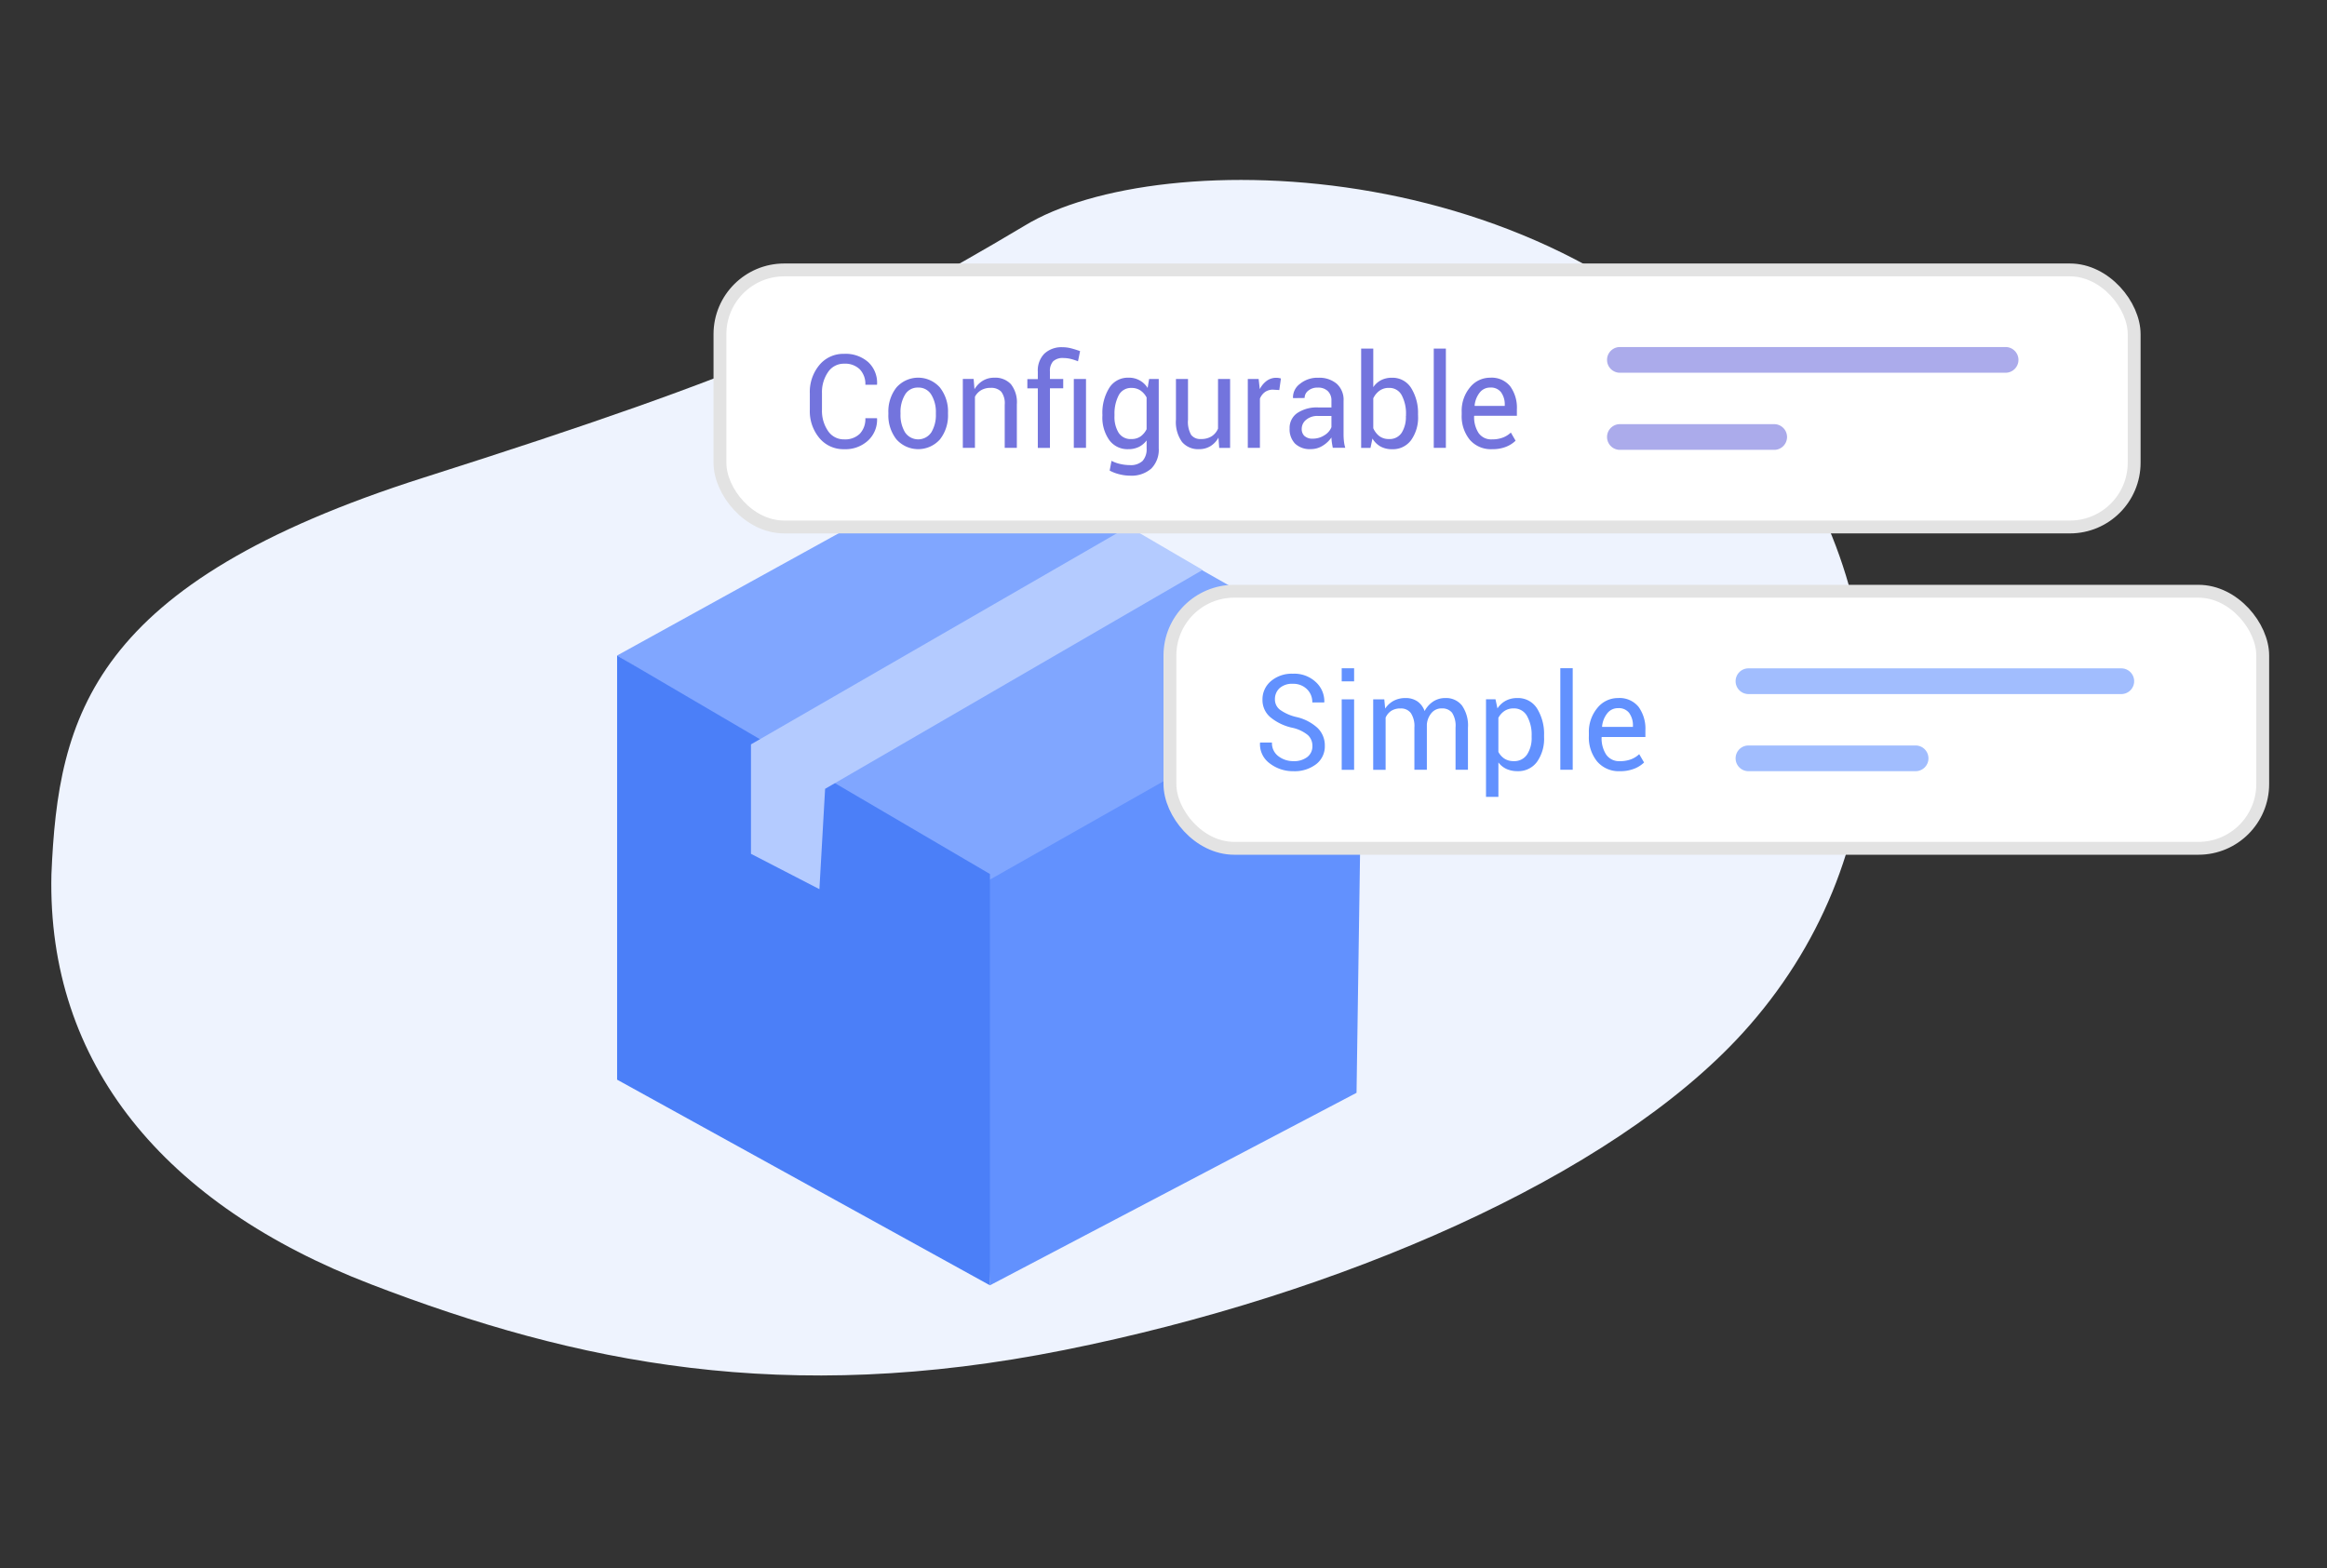 <svg id="icon" xmlns="http://www.w3.org/2000/svg" width="181" height="122" viewBox="0 0 181 122">
  <rect x="0" y="0" width="181" height="122" fill="#333333" stroke="none"/>
  <defs>
    <style>
      .cls-1 {
        fill: #eef3fe;
      }

      .cls-1, .cls-2, .cls-3, .cls-4, .cls-5, .cls-7, .cls-8, .cls-9 {
        fill-rule: evenodd;
      }

      .cls-2 {
        fill: #80a6ff;
      }

      .cls-3, .cls-7 {
        fill: #6291fe;
      }

      .cls-4 {
        fill: #4b7ff8;
      }

      .cls-5 {
        fill: #b4cbff;
      }

      .cls-6 {
        fill: #fff;
        stroke: #e3e3e3;
        stroke-linejoin: round;
        stroke-width: 1px;
      }

      .cls-7, .cls-8 {
        opacity: 0.6;
      }

      .cls-8, .cls-9 {
        fill: #7374dd;
      }
    </style>
  </defs>
  <path class="cls-1" d="M4,68.019c0.518-12.348,3.106-22.638,28.987-30.87S66.739,25.287,79.68,17.569C90.106,11.175,122.153,11.737,137.654,33c10.784,14.8,10.007,34.037-2.07,47.334-10.26,11.3-31.5,20.432-52.8,24.7-21.692,4.344-37.893,1.057-53.939-5.117S3.655,82.768,4,68.019Z"/>
  <g id="Box">
    <path id="Shape_1_copy_3" data-name="Shape 1 copy 3" class="cls-2" d="M77,35L48,51,77,69l29.217-17.425Z"/>
    <path id="Shape_1_copy_2" data-name="Shape 1 copy 2" class="cls-3" d="M76,69l1,31,28.515-14.977L106,52Z"/>
    <path id="Shape_1_copy" data-name="Shape 1 copy" class="cls-4" d="M48,51V84l29,16V68Z"/>
    <path class="cls-5" d="M58.413,66.429V57.914L87.774,40.971l5.766,3.371L64.179,61.373l-0.443,7.806Z"/>
  </g>
  <g id="_1" data-name="1">
    <rect id="Rounded_Rectangle_593_copy" data-name="Rounded Rectangle 593 copy" class="cls-6" x="91" y="46" width="85" height="20" rx="5" ry="5"/>
    <path id="Rounded_Rectangle_599" data-name="Rounded Rectangle 599" class="cls-7" d="M136,52h29a1,1,0,0,1,0,2H136A1,1,0,0,1,136,52Zm0,6h13a1,1,0,0,1,0,2H136A1,1,0,0,1,136,58Z"/>
    <path id="Simple" class="cls-3" d="M101.683,58.9a1.691,1.691,0,0,1-1.085.319,1.886,1.886,0,0,1-1.151-.377,1.254,1.254,0,0,1-.51-1.071H98.016l-0.01.03a1.842,1.842,0,0,0,.767,1.6,2.946,2.946,0,0,0,1.825.6,2.75,2.75,0,0,0,1.771-.542,1.742,1.742,0,0,0,.679-1.433,1.885,1.885,0,0,0-.563-1.388,3.6,3.6,0,0,0-1.642-.851,3.58,3.58,0,0,1-1.281-.565,1,1,0,0,1-.394-0.8,1.156,1.156,0,0,1,.36-0.881,1.455,1.455,0,0,1,1.037-.339,1.494,1.494,0,0,1,1.085.41,1.382,1.382,0,0,1,.424,1.038h0.921l0.015-.03a2.033,2.033,0,0,0-.649-1.542,2.444,2.444,0,0,0-1.8-.661,2.488,2.488,0,0,0-1.705.577,1.843,1.843,0,0,0-.657,1.443,1.745,1.745,0,0,0,.61,1.362,4.022,4.022,0,0,0,1.7.82,2.857,2.857,0,0,1,1.225.577,1.127,1.127,0,0,1,.348.841A1.048,1.048,0,0,1,101.683,58.9Zm3.644-4.487h-0.966v5.48h0.966v-5.48Zm0-2.421h-0.966v1.018h0.966V51.99Zm1.484,2.421v5.48h0.966V55.834a1.2,1.2,0,0,1,.436-0.527,1.292,1.292,0,0,1,.725-0.187,0.947,0.947,0,0,1,.8.357,1.839,1.839,0,0,1,.277,1.127v3.287h0.97v-3.52a1.566,1.566,0,0,1,.361-0.9,1.008,1.008,0,0,1,.8-0.355,0.966,0.966,0,0,1,.8.337,1.866,1.866,0,0,1,.27,1.147v3.287h0.965V56.614a2.693,2.693,0,0,0-.47-1.73,1.566,1.566,0,0,0-1.279-.575,1.7,1.7,0,0,0-.958.271,2.024,2.024,0,0,0-.664.742,1.53,1.53,0,0,0-.571-0.76,1.6,1.6,0,0,0-.909-0.253,1.932,1.932,0,0,0-.929.215,1.831,1.831,0,0,0-.659.605l-0.068-.719h-0.863ZM120.1,57.252a3.749,3.749,0,0,0-.546-2.135,1.745,1.745,0,0,0-1.531-.808,1.881,1.881,0,0,0-.9.208,1.773,1.773,0,0,0-.647.6l-0.152-.709h-0.739V62h0.965V59.319a1.651,1.651,0,0,0,.63.509,2.04,2.04,0,0,0,.859.17,1.793,1.793,0,0,0,1.515-.727,3.1,3.1,0,0,0,.548-1.912V57.252Zm-0.965.106a2.33,2.33,0,0,1-.353,1.34,1.175,1.175,0,0,1-1.039.519,1.3,1.3,0,0,1-.72-0.19,1.4,1.4,0,0,1-.475-0.529V55.849a1.443,1.443,0,0,1,.475-0.534,1.258,1.258,0,0,1,.711-0.2,1.144,1.144,0,0,1,1.046.6,2.972,2.972,0,0,1,.355,1.532v0.106Zm3.195-5.368h-0.965v7.9h0.965v-7.9Zm4.8,7.812a2.321,2.321,0,0,0,.75-0.479l-0.378-.648a1.909,1.909,0,0,1-.634.4,2.358,2.358,0,0,1-.86.144,1.217,1.217,0,0,1-1.078-.514,2.323,2.323,0,0,1-.353-1.34l0.015-.025h3.391V56.812a2.885,2.885,0,0,0-.532-1.818,1.9,1.9,0,0,0-1.595-.684,2.041,2.041,0,0,0-1.61.772,2.9,2.9,0,0,0-.659,1.952v0.223a2.963,2.963,0,0,0,.64,1.985A2.207,2.207,0,0,0,126.01,60,2.9,2.9,0,0,0,127.132,59.8Zm-0.4-4.318a1.63,1.63,0,0,1,.284.988v0.081h-2.391l-0.01-.025a1.937,1.937,0,0,1,.405-1.031,1.035,1.035,0,0,1,.835-0.4A1.013,1.013,0,0,1,126.735,55.485Z"/>
  </g>
  <g id="_2" data-name="2">
    <rect id="Rounded_Rectangle_593_copy-2" data-name="Rounded Rectangle 593 copy" class="cls-6" x="56" y="21" width="110" height="20" rx="5" ry="5"/>
    <path id="Rounded_Rectangle_599-2" data-name="Rounded Rectangle 599" class="cls-8" d="M126,27h30a1,1,0,0,1,0,2H126A1,1,0,0,1,126,27Zm0,6h12a1,1,0,0,1,0,2H126A1,1,0,0,1,126,33Z"/>
    <path id="Configurable" class="cls-9" d="M67.31,32.535a1.653,1.653,0,0,1-.431,1.211,1.628,1.628,0,0,1-1.216.438,1.469,1.469,0,0,1-1.259-.658,2.762,2.762,0,0,1-.469-1.644V30.589a2.745,2.745,0,0,1,.469-1.634,1.469,1.469,0,0,1,1.259-.659,1.623,1.623,0,0,1,1.216.441,1.641,1.641,0,0,1,.431,1.2h0.9l0.01-.03a2.19,2.19,0,0,0-.679-1.726,2.649,2.649,0,0,0-1.881-.651,2.418,2.418,0,0,0-1.926.869,3.264,3.264,0,0,0-.744,2.2v1.282a3.254,3.254,0,0,0,.744,2.2,2.421,2.421,0,0,0,1.926.867,2.582,2.582,0,0,0,1.871-.683,2.2,2.2,0,0,0,.689-1.7l-0.01-.03h-0.9Zm1.79-.312a3,3,0,0,0,.625,1.958,2.263,2.263,0,0,0,3.391,0,3,3,0,0,0,.622-1.961V32.114a3.007,3.007,0,0,0-.625-1.961,2.254,2.254,0,0,0-3.391,0,3.016,3.016,0,0,0-.622,1.958v0.109Zm0.943-.109a2.615,2.615,0,0,1,.347-1.4,1.128,1.128,0,0,1,1.022-.559,1.143,1.143,0,0,1,1.031.559,2.587,2.587,0,0,1,.352,1.4v0.109a2.6,2.6,0,0,1-.349,1.406,1.23,1.23,0,0,1-2.055,0,2.609,2.609,0,0,1-.347-1.406V32.114Zm4.848-2.629v5.357h0.943V30.866a1.292,1.292,0,0,1,.481-0.508,1.422,1.422,0,0,1,.739-0.181,1.062,1.062,0,0,1,.826.3,1.485,1.485,0,0,1,.27,1.005v3.362h0.943V31.461a2.279,2.279,0,0,0-.459-1.567,1.66,1.66,0,0,0-1.3-.508,1.685,1.685,0,0,0-.888.235,1.913,1.913,0,0,0-.648.661l-0.067-.8H74.89Zm6.777,5.357V30.208H82.7V29.485H81.667V28.906a1.11,1.11,0,0,1,.246-0.792,1.078,1.078,0,0,1,.806-0.257,2.343,2.343,0,0,1,.589.074,4.209,4.209,0,0,1,.541.178l0.163-.792q-0.421-.148-0.732-0.225a2.631,2.631,0,0,0-.632-0.077,1.944,1.944,0,0,0-1.414.5,1.857,1.857,0,0,0-.51,1.4v0.579H79.91v0.723h0.814v4.634h0.943Zm2.8-5.357H83.524v5.357h0.948V29.485Zm1.278,2.882a3.035,3.035,0,0,0,.534,1.869,1.748,1.748,0,0,0,1.481.711,1.84,1.84,0,0,0,.818-0.173,1.681,1.681,0,0,0,.608-0.51v0.609a1.373,1.373,0,0,1-.314.988,1.344,1.344,0,0,1-1,.324,3.27,3.27,0,0,1-.759-0.092,2.67,2.67,0,0,1-.658-0.24l-0.144.758a3.09,3.09,0,0,0,.763.29,3.394,3.394,0,0,0,.806.106,2.328,2.328,0,0,0,1.67-.552,2.083,2.083,0,0,0,.579-1.582V29.485H89.381l-0.115.7a1.693,1.693,0,0,0-1.493-.8,1.7,1.7,0,0,0-1.491.792,3.669,3.669,0,0,0-.534,2.085v0.1Zm0.943-.1a3.076,3.076,0,0,1,.323-1.505,1.067,1.067,0,0,1,1-.579,1.212,1.212,0,0,1,.7.2,1.5,1.5,0,0,1,.474.542v2.466a1.506,1.506,0,0,1-.474.567,1.215,1.215,0,0,1-.713.2,1.1,1.1,0,0,1-.991-0.49,2.338,2.338,0,0,1-.321-1.3v-0.1Zm8.145,2.58h0.847V29.485H94.741v3.862a1.305,1.305,0,0,1-.5.6,1.509,1.509,0,0,1-.83.21,0.893,0.893,0,0,1-.761-0.322,2.05,2.05,0,0,1-.244-1.178V29.485H91.468v3.159a2.662,2.662,0,0,0,.474,1.743,1.637,1.637,0,0,0,1.321.559,1.671,1.671,0,0,0,.885-0.233,1.788,1.788,0,0,0,.627-0.663Zm4.8-5.4a1.327,1.327,0,0,0-.158-0.037,1.122,1.122,0,0,0-.2-0.017,1.24,1.24,0,0,0-.744.233,1.841,1.841,0,0,0-.543.649L97.9,29.485H97.057v5.357H98V31.015a1.169,1.169,0,0,1,.395-0.515,1.053,1.053,0,0,1,.629-0.183l0.483,0.03Zm5.006,5.4a2.846,2.846,0,0,1-.106-0.525,5.236,5.236,0,0,1-.028-0.555v-2.58a1.668,1.668,0,0,0-.536-1.334,2.094,2.094,0,0,0-1.417-.463,2.142,2.142,0,0,0-1.452.485,1.3,1.3,0,0,0-.529,1.069l0.009,0.03,0.895-.01a0.72,0.72,0,0,1,.283-0.569,1.111,1.111,0,0,1,.741-0.238,1.068,1.068,0,0,1,.785.275,1,1,0,0,1,.278.745V31.7h-1.024a2.735,2.735,0,0,0-1.63.433,1.4,1.4,0,0,0-.6,1.2,1.607,1.607,0,0,0,.423,1.181,1.657,1.657,0,0,0,1.232.428,1.711,1.711,0,0,0,.912-0.26,2.238,2.238,0,0,0,.687-0.646,3.111,3.111,0,0,0,.031.374c0.017,0.124.042,0.267,0.074,0.428h0.972Zm-3.173-.921a0.747,0.747,0,0,1-.216-0.564,0.9,0.9,0,0,1,.342-0.7,1.343,1.343,0,0,1,.912-0.3h1.058v0.871a1.284,1.284,0,0,1-.536.624,1.64,1.64,0,0,1-.924.272A0.88,0.88,0,0,1,101.47,33.921Zm8.829-1.659a3.659,3.659,0,0,0-.536-2.085,1.7,1.7,0,0,0-1.493-.792,1.807,1.807,0,0,0-.845.188,1.655,1.655,0,0,0-.605.545v-3h-0.943v7.724H106.6l0.153-.728a1.7,1.7,0,0,0,.629.621,1.829,1.829,0,0,0,.9.21,1.756,1.756,0,0,0,1.481-.711,3.015,3.015,0,0,0,.538-1.869v-0.1Zm-0.943.1a2.31,2.31,0,0,1-.325,1.3,1.108,1.108,0,0,1-.991.49,1.2,1.2,0,0,1-.744-0.223,1.586,1.586,0,0,1-.476-0.619V30.99A1.545,1.545,0,0,1,107.3,30.4a1.205,1.205,0,0,1,.735-0.22,1.074,1.074,0,0,1,1,.582,3.048,3.048,0,0,1,.327,1.5v0.1Zm3.111-5.248h-0.943v7.724h0.943V27.118Zm4.69,7.637a2.255,2.255,0,0,0,.732-0.468l-0.368-.634a1.871,1.871,0,0,1-.62.389,2.3,2.3,0,0,1-.84.141,1.19,1.19,0,0,1-1.053-.5,2.277,2.277,0,0,1-.344-1.31l0.014-.025h3.312V31.832a2.815,2.815,0,0,0-.52-1.777,1.849,1.849,0,0,0-1.557-.669,1.991,1.991,0,0,0-1.572.755,2.835,2.835,0,0,0-.644,1.909v0.218a2.9,2.9,0,0,0,.624,1.941,2.158,2.158,0,0,0,1.74.738A2.83,2.83,0,0,0,117.157,34.756Zm-0.388-4.221a1.6,1.6,0,0,1,.278.966v0.079h-2.335l-0.01-.025a1.894,1.894,0,0,1,.395-1.008,1.011,1.011,0,0,1,.816-0.394A0.988,0.988,0,0,1,116.769,30.535Z"/>
  </g>
</svg>
